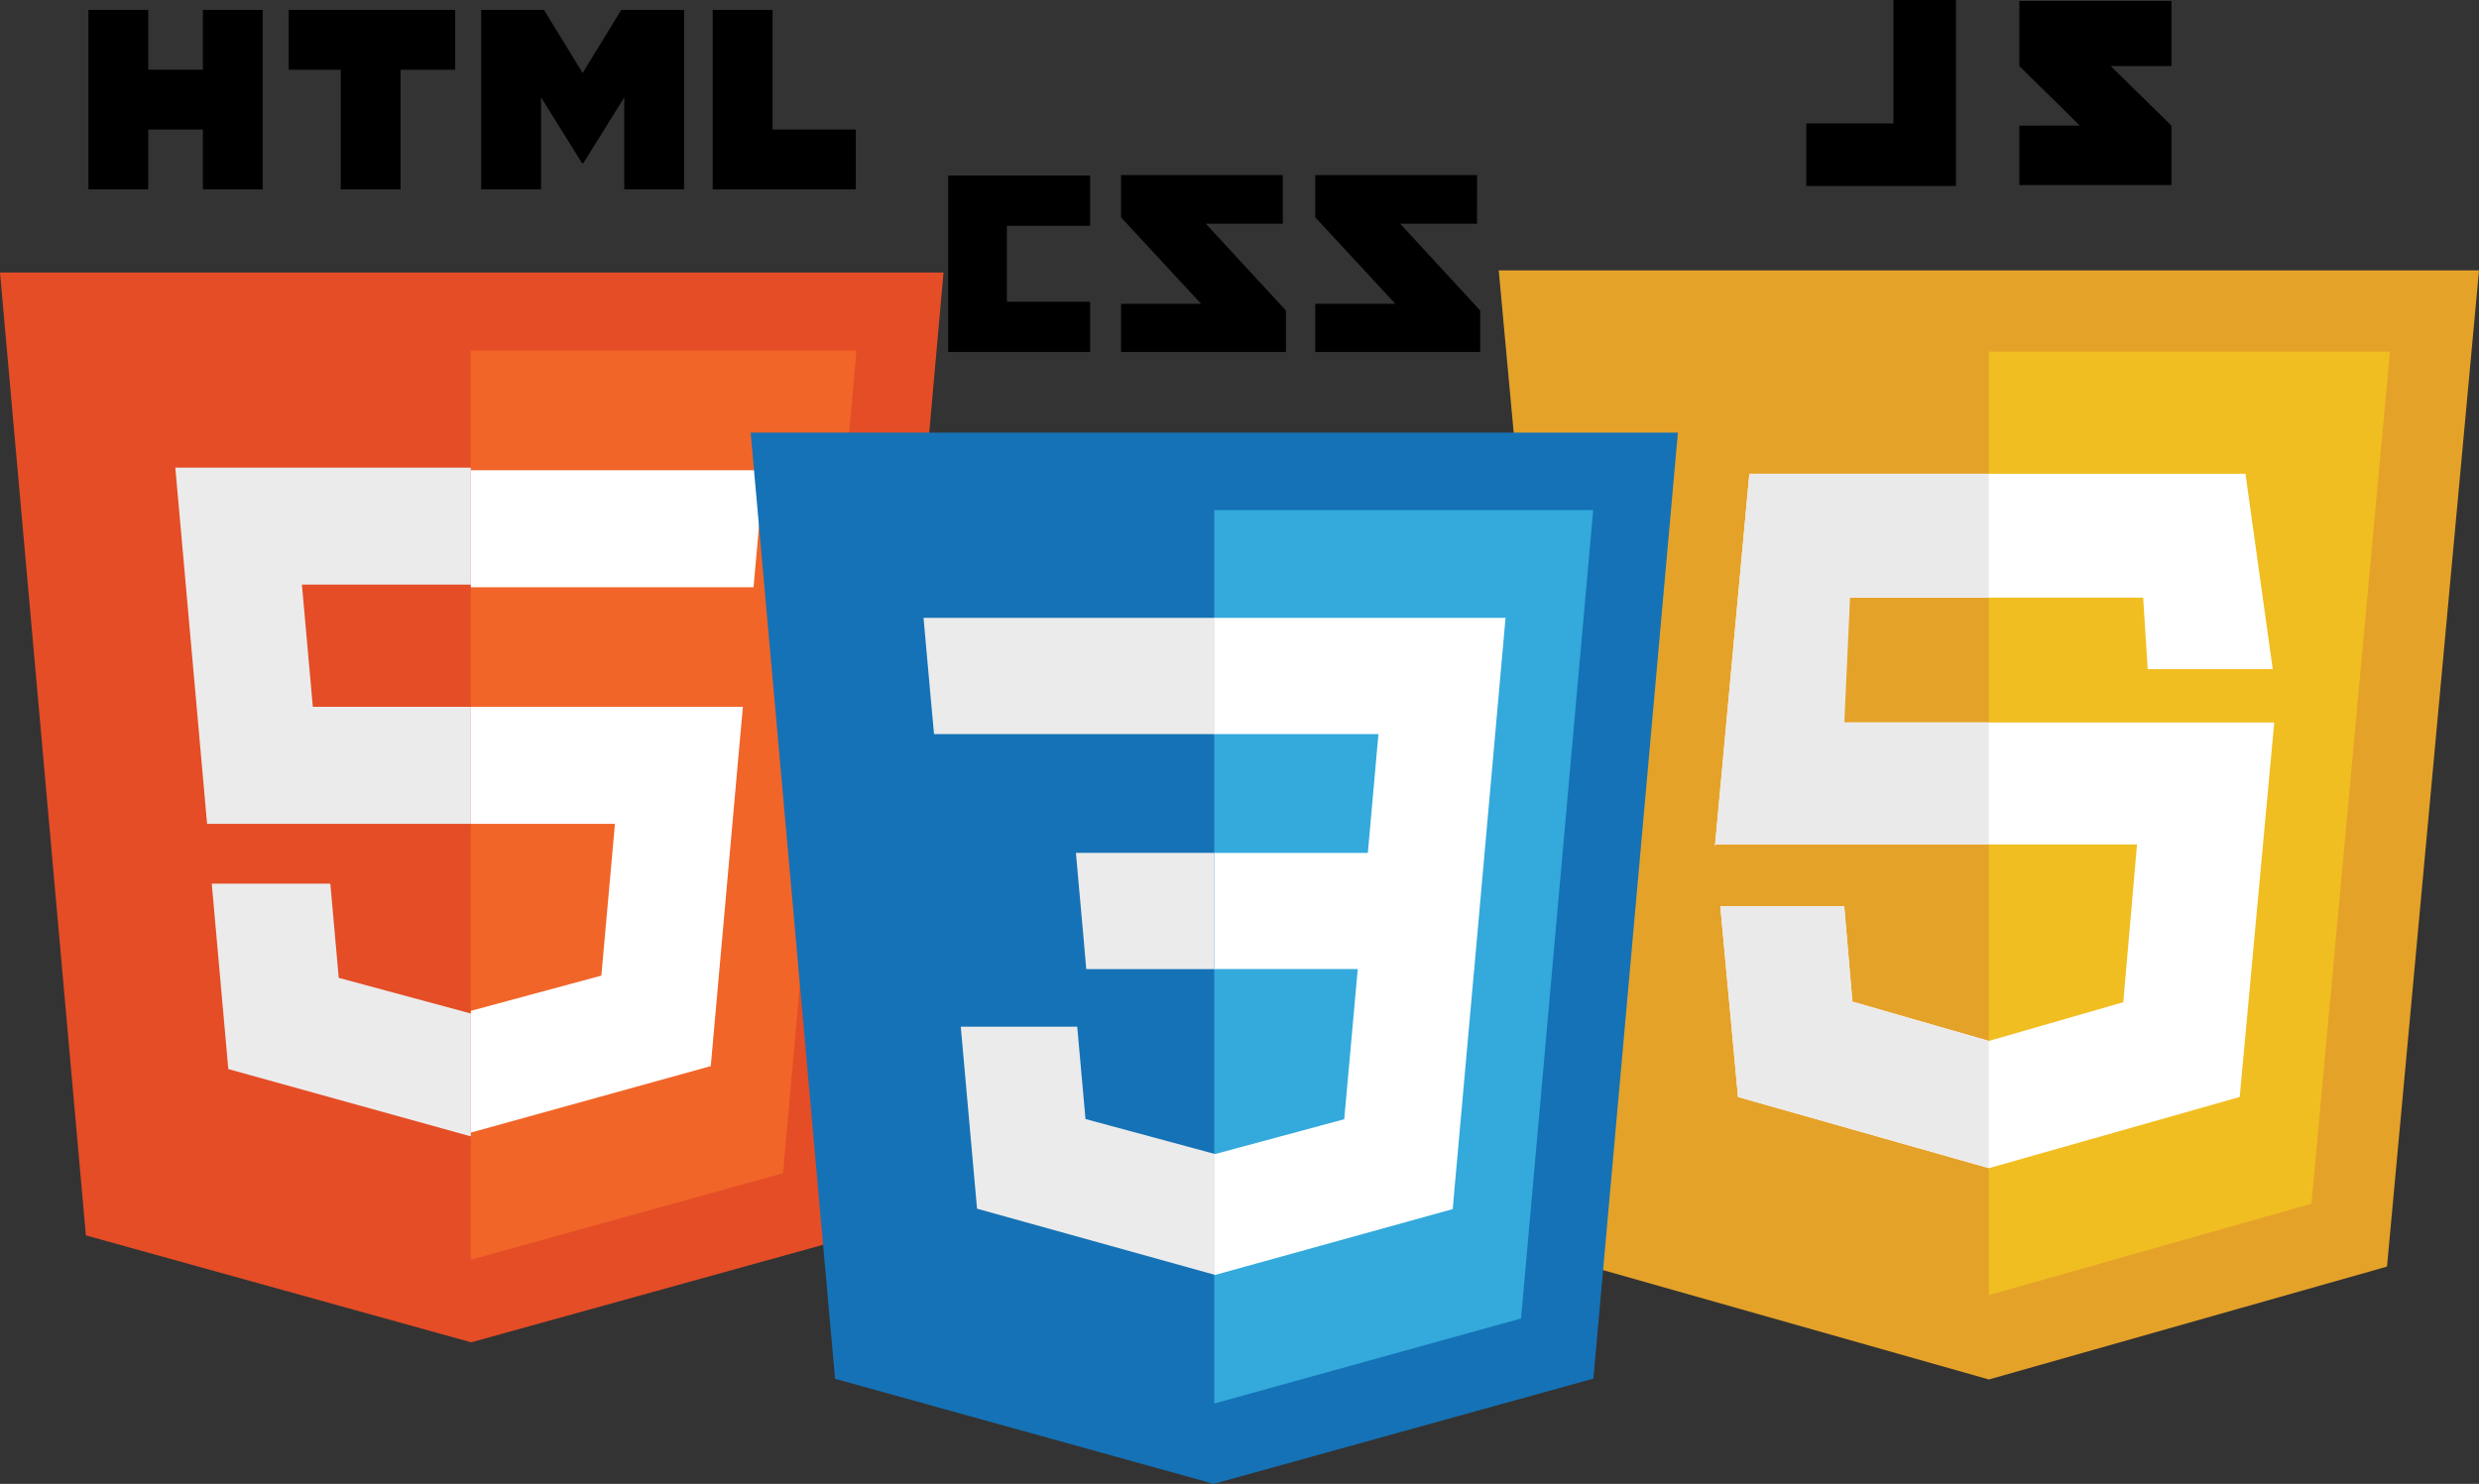 <svg xmlns="http://www.w3.org/2000/svg" viewBox="0 0 509.261 304.913">
  <rect x="0" y="0" width="509.261" height="304.913" fill="#333333" stroke="none"/>
  <title>html_css_js</title>
  <g id="Javascript">
    <g>
      <polygon points="509.261 55.557 408.573 55.557 408.573 55.557 307.884 55.557 326.754 260.27 408.573 283.466 408.573 283.466 408.573 283.466 408.573 283.466 408.573 283.466 490.362 260.27 509.261 55.557" style="fill: #e5a229"/>
      <polygon points="408.573 72.233 408.573 266.129 408.573 266.129 474.827 247.348 490.963 72.233 408.573 72.233" style="fill: #f1be21"/>
      <polygon points="461.285 97.352 359.377 97.352 352.294 174.003 352.445 173.522 439.01 173.522 436.185 205.944 408.573 213.905 380.538 205.824 378.856 186.202 353.405 186.202 357.042 225.414 408.573 240.047 460.103 225.414 467.196 148.463 375.34 148.463 376.511 122.803 440.267 122.803 441.204 137.489 466.883 137.489 461.285 97.352" style="fill: #fff"/>
      <path d="M409.866,96.986h-49.2l-7.082,76.65.15-.481h56.128V148.1H380.177l1.171-25.66h28.518Zm-29.717,88.85H354.7l3.636,39.211,51.531,14.6V213.539l-28.035-8.081Z" transform="translate(-1.294 0.366)" style="fill: #ebeaea"/>
      <g>
        <polygon points="388.977 25.36 371.069 25.36 371.069 38.22 388.977 38.22 398.564 38.22 401.809 38.22 401.809 0 388.977 0 388.977 25.36"/>
        <path d="M447.371-.172H416.136V13.211c4.175,4.18,6.357,6.179,12.4,12.224-3.535,0-12.4.012-12.4.012v12.21h31.235V25.445L434.9,13.211h12.476Z" transform="translate(-1.294 0.366)"/>
      </g>
    </g>
  </g>
  <g id="HTML">
    <g>
      <polygon points="17.64 253.859 0 56.011 193.828 56.011 176.17 253.828 96.795 275.834 17.64 253.859" style="fill: #e44d26"/>
      <polygon points="96.718 258.867 160.856 241.086 175.946 72.042 96.718 72.042 96.718 258.867" style="fill: #f16529"/>
      <polygon points="96.718 145.248 64.264 145.248 62.023 120.134 96.718 120.134 96.718 96.088 96.634 96.088 36.015 96.088 36.594 102.583 42.544 169.294 96.718 169.294 96.718 145.248" style="fill: #ebebeb"/>
      <polygon points="96.718 208.206 96.612 208.234 69.587 200.937 67.86 181.584 54.728 181.584 43.501 181.584 46.901 219.684 96.606 233.483 96.718 233.452 96.718 208.206" style="fill: #ebebeb"/>
      <path d="M19.461,1.675H31.752v12.29H42.973V1.675h12.29v36.87H42.973V26.256H31.752v12.29H19.462V1.675Z" transform="translate(-1.294 0.366)"/>
      <path d="M71.293,13.966H60.607V1.675h34.2v12.29H83.584v24.58H71.294V13.966Z" transform="translate(-1.294 0.366)"/>
      <path d="M100.149,1.675h12.9l7.938,12.955,7.93-12.955h12.909v36.87h-12.29v-18.9L121.1,33.2h-.211l-8.447-13.561v18.9h-12.29Z" transform="translate(-1.294 0.366)"/>
      <path d="M147.706,1.675H160v24.58h17.1v12.29H147.706Z" transform="translate(-1.294 0.366)"/>
      <polygon points="96.718 145.248 96.718 169.294 126.328 169.294 123.537 200.48 96.718 207.719 96.718 232.736 146.014 219.074 146.376 215.011 152.026 151.706 152.613 145.248 146.133 145.248 96.718 145.248" style="fill: #fff"/>
      <polygon points="96.718 96.622 96.718 111.557 96.718 120.609 96.718 120.668 154.722 120.668 154.722 120.668 154.8 120.668 155.282 115.263 156.377 103.073 156.953 96.622 96.718 96.622" style="fill: #fff"/>
    </g>
  </g>
  <g id="Css">
    <g>
      <path d="M304.717,45.609H288.938l16.435,17.844v8.508H271.492v-9.9h16.445L271.492,44.3V35.606h33.236Zm-39.894,0H249.012l16.457,17.844v8.508H231.588v-9.9h16.44L231.588,44.3V35.606h33.236Zm-39.582.43h-17.1v15.6h17.1V71.961H196.093V35.714h29.148Z" transform="translate(-1.294 0.366)"/>
      <path d="M172.838,282.96,155.5,88.525H345.987l-17.36,194.4-78,21.619Z" transform="translate(-1.294 0.366)" style="fill: #1572b6"/>
      <path d="M250.733,288.047l63.03-17.478,14.822-166.125H250.733Z" transform="translate(-1.294 0.366)" style="fill: #33a9dc"/>
      <path d="M250.733,174.9h31.558l2.173-24.416h-33.73V126.6H310.58l-.57,6.4-5.866,65.768H250.733Z" transform="translate(-1.294 0.366)" style="fill: #fff"/>
      <path d="M250.894,236.742h-.107l-26.5-7.159-1.7-18.977H198.665l3.342,37.4,48.8,13.581h.14V236.742Z" transform="translate(-1.294 0.366)" style="fill: #ebebeb"/>
      <path d="M280.312,197.709l-2.872,31.913-26.6,7.174v24.846l48.886-13.552.355-4.033,4.152-46.358H280.312Z" transform="translate(-1.294 0.366)" style="fill: #fff"/>
      <path d="M250.841,126.6v23.878H193.176l-.5-5.364-1.088-12.106-.571-6.408Zm-.108,48.294v23.878H224.442l-.463-5.364L222.891,181.3l-.571-6.408h28.412Z" transform="translate(-1.294 0.366)" style="fill: #ebebeb"/>
    </g>
  </g>
</svg>
